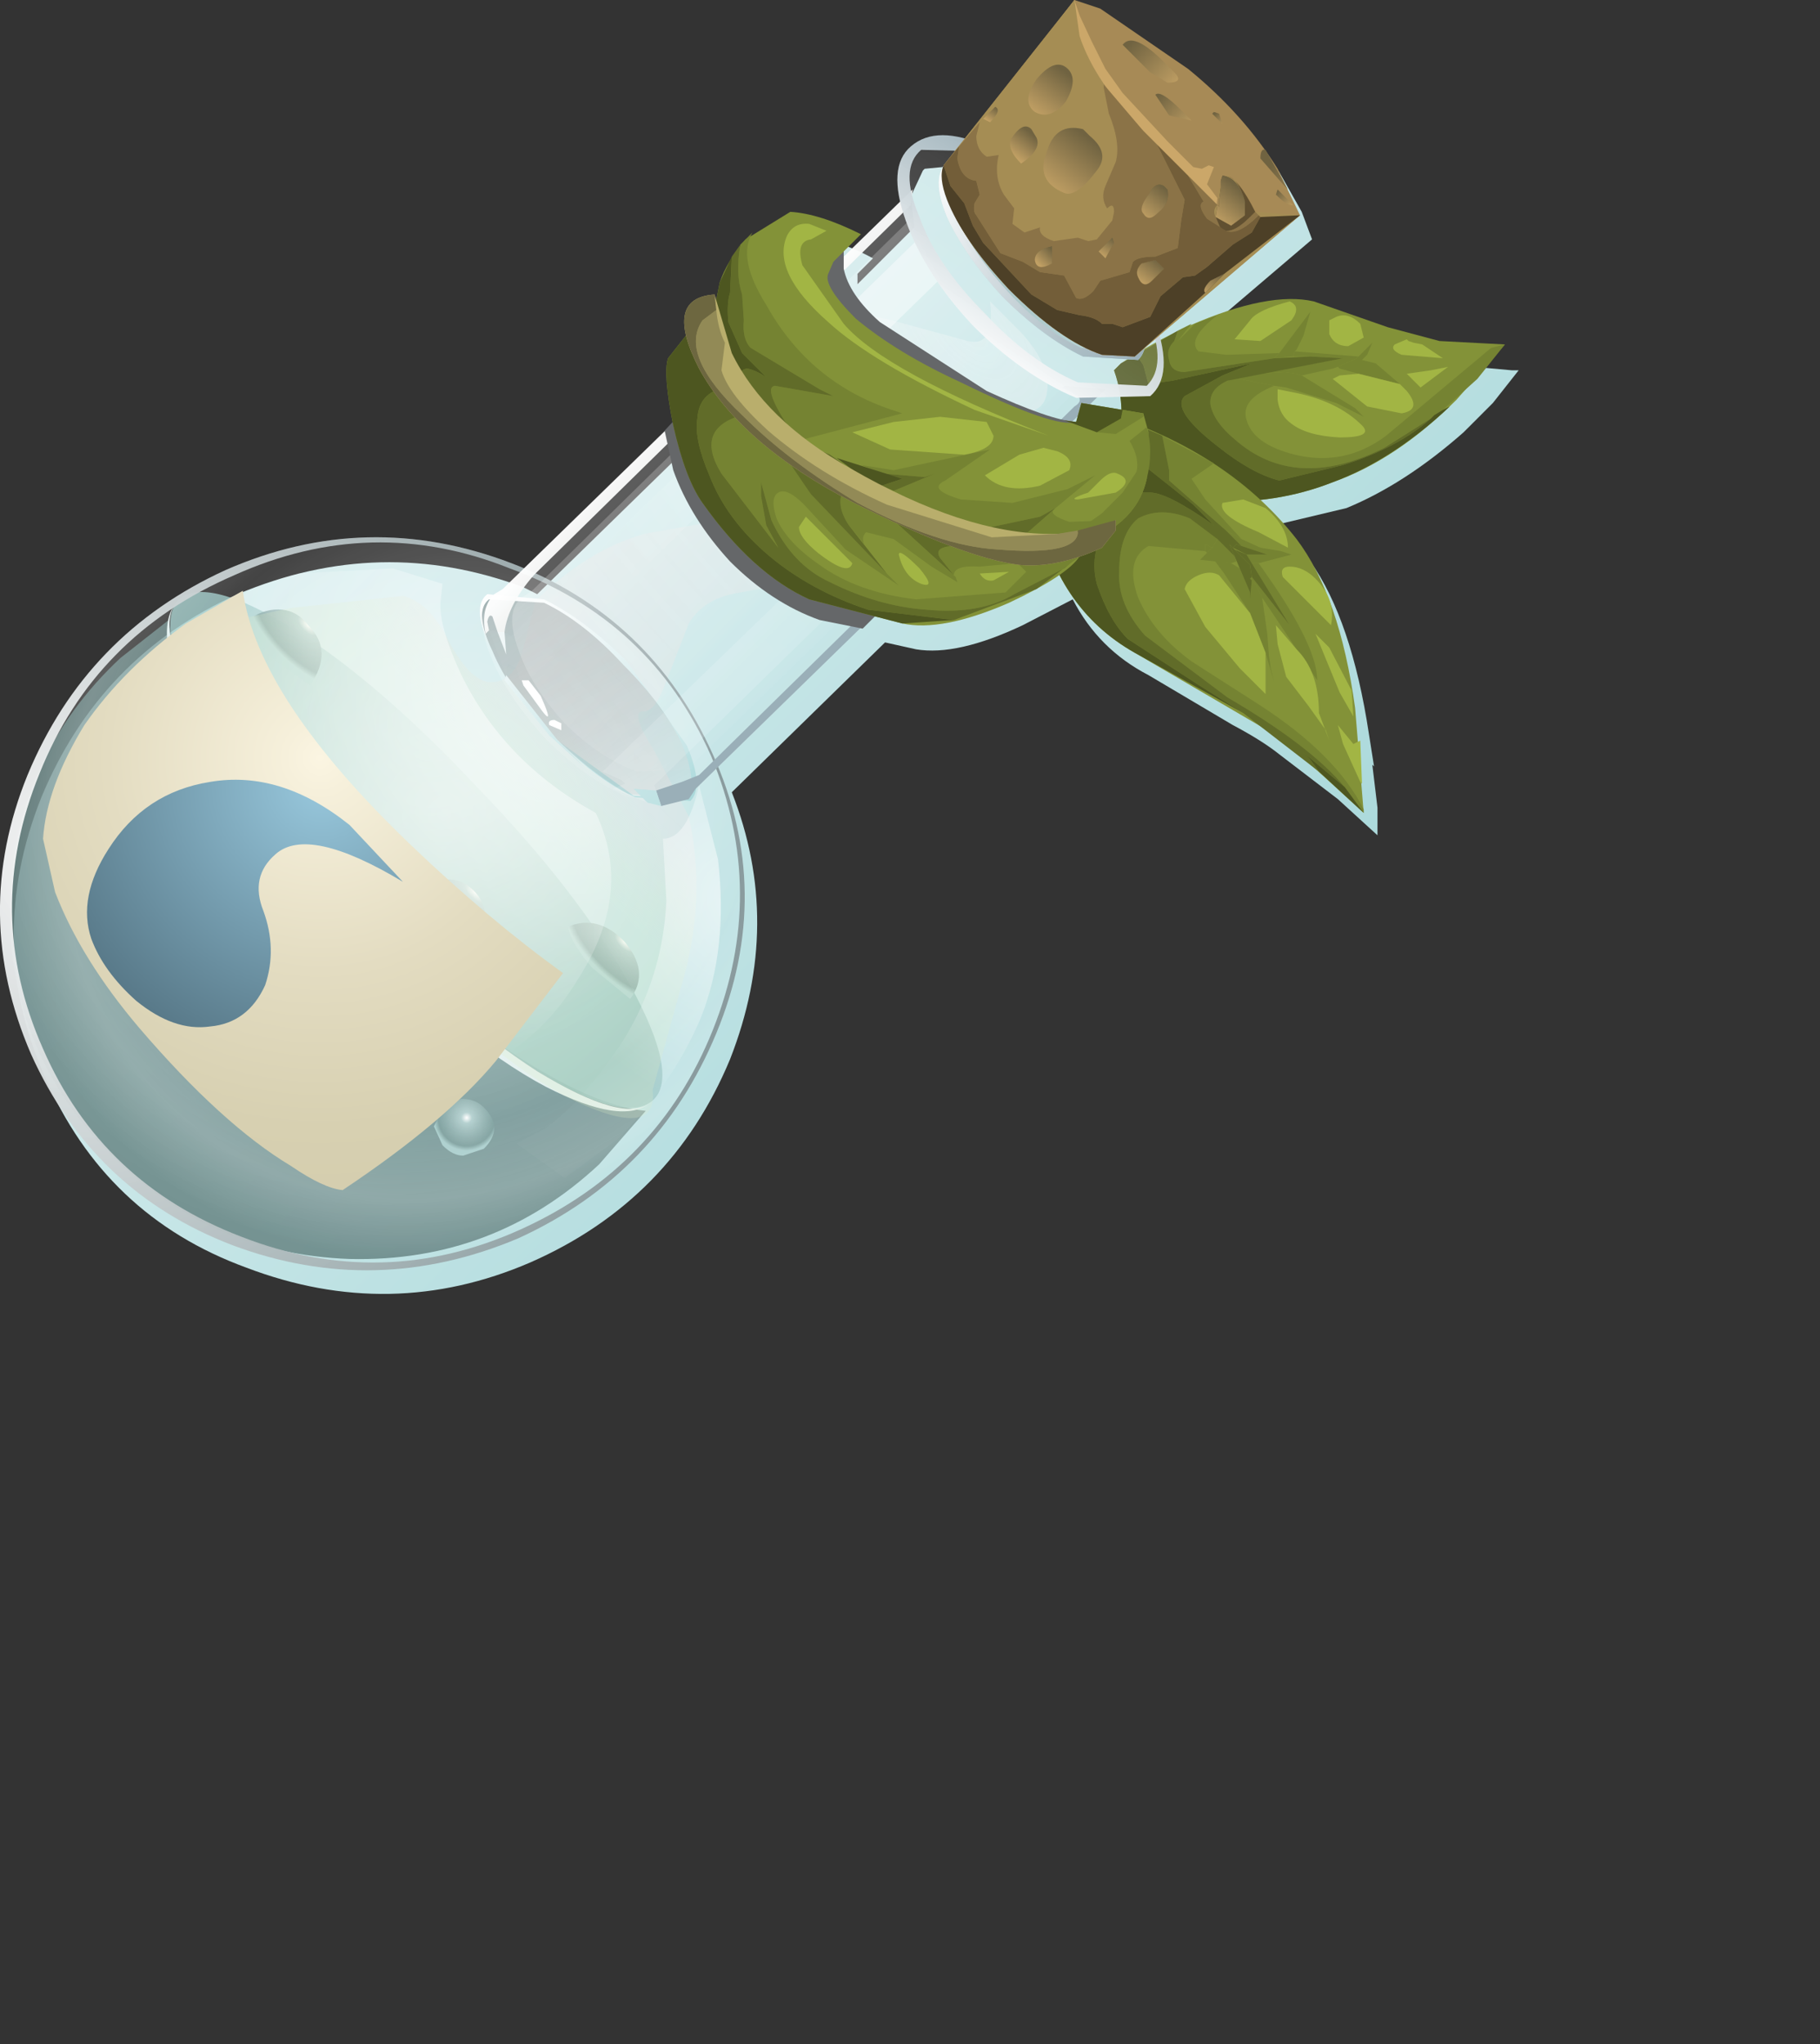 <?xml version="1.0" encoding="UTF-8" standalone="no"?>
<svg xmlns:xlink="http://www.w3.org/1999/xlink" height="59.35px" width="52.85px" xmlns="http://www.w3.org/2000/svg">
  <rect width="100%" height="100%" fill="#333333" stroke="none"/>
  <g transform="matrix(1.0, 0.0, 0.0, 1.0, 0.0, 0.0)">
    <use height="37.55" transform="matrix(1.0, 0.0, 0.0, 1.0, 0.0, 0.0)" width="44.1" xlink:href="#shape0"/>
  </g>
  <defs>
    <g id="shape0" transform="matrix(1.0, 0.0, 0.0, 1.0, 0.0, 0.0)">
      <path d="M32.35 12.5 L32.95 12.6 32.95 12.5 32.35 12.5 M42.75 12.3 L42.5 12.55 Q40.8 14.05 39.1 14.75 L37.0 15.25 38.05 16.3 Q39.25 18.0 39.75 21.3 L39.9 22.25 39.85 22.2 40.0 23.45 40.0 24.25 38.85 23.2 37.15 21.9 Q36.65 21.5 35.8 21.05 L33.35 19.6 Q31.9 18.85 31.15 17.4 L29.7 18.15 Q27.8 19.05 26.6 18.85 L25.7 18.65 21.25 23.0 Q22.75 26.8 21.2 30.75 19.5 34.85 15.4 36.65 11.35 38.4 7.15 36.8 3.05 35.3 1.3 31.25 -0.45 27.3 1.2 23.15 2.9 19.05 6.9 17.25 11.05 15.5 15.2 17.05 L15.6 17.25 19.7 13.25 19.7 13.15 19.95 12.9 Q19.6 11.55 19.85 11.1 19.9 10.85 20.3 10.35 20.1 9.35 21.15 9.3 L21.2 9.45 21.3 9.05 21.3 8.95 21.55 8.3 21.65 8.1 22.1 7.65 22.25 7.5 Q22.85 6.9 23.35 6.9 24.25 6.9 25.35 7.5 L24.9 7.95 24.9 8.25 26.55 6.6 26.45 5.7 26.8 4.95 26.85 4.9 28.4 4.75 31.55 0.7 32.35 1.0 34.9 2.65 Q36.2 3.75 37.15 5.0 L37.8 6.15 38.1 6.95 34.05 10.4 34.1 10.55 34.55 10.4 34.65 10.3 35.0 10.15 35.1 10.05 35.75 9.8 35.7 9.85 Q37.45 9.2 38.5 9.45 L40.65 10.2 42.25 10.6 43.9 10.75 44.1 10.75 43.35 11.7 42.75 12.3" fill="url(#gradient0)" fill-rule="evenodd" stroke="none"/>
      <path d="M43.7 10.0 L42.3 11.6 Q40.55 13.35 38.7 14.0 37.05 14.65 35.15 14.55 33.45 14.45 32.2 13.8 32.85 12.15 32.35 10.75 L32.55 10.55 Q33.45 9.95 34.55 9.45 36.85 8.45 38.15 8.75 L40.3 9.5 41.8 9.9 43.7 10.0" fill="#839238" fill-rule="evenodd" stroke="none"/>
      <path d="M39.45 10.35 L39.4 10.4 38.85 10.65 38.7 10.7 37.8 10.9 37.65 10.85 37.3 10.8 36.55 10.85 39.0 10.4 38.05 10.35 37.55 10.35 37.6 10.2 39.45 10.35" fill="#758332" fill-rule="evenodd" stroke="none"/>
      <path d="M43.3 10.1 L43.7 10.0 42.9 11.0 41.9 11.9 41.65 12.05 41.55 12.15 40.2 13.0 Q37.6 14.3 35.85 12.75 35.25 12.25 35.15 11.75 35.1 11.3 35.65 11.05 L35.95 10.95 36.0 11.0 37.0 11.2 Q36.0 11.6 36.2 12.2 36.4 12.9 37.6 13.2 39.05 13.55 40.25 12.65 L43.3 10.1" fill="#758332" fill-rule="evenodd" stroke="none"/>
      <path d="M34.7 9.4 L35.35 9.15 Q34.45 9.85 34.8 10.2 L35.6 10.3 37.15 10.25 37.0 10.4 34.4 10.8 Q34.0 10.8 33.95 10.45 33.85 10.15 34.1 9.9 L34.2 9.6 34.6 9.4 34.2 9.9 34.7 9.4" fill="#758332" fill-rule="evenodd" stroke="none"/>
      <path d="M37.55 10.35 L37.0 10.4 37.15 10.25 38.05 9.05 37.85 9.75 37.65 10.15 37.6 10.2 37.55 10.35" fill="#758332" fill-rule="evenodd" stroke="none"/>
      <path d="M36.0 11.0 L35.95 10.95 36.55 10.85 37.3 10.8 37.65 10.85 37.8 10.9 39.35 11.85 39.6 12.1 38.8 11.7 37.35 11.25 37.0 11.2 36.0 11.0" fill="#758332" fill-rule="evenodd" stroke="none"/>
      <path d="M39.7 10.3 L39.55 10.45 39.95 10.55 40.65 11.15 39.45 10.85 38.9 10.7 38.85 10.65 39.4 10.4 39.85 9.95 39.7 10.3" fill="#758332" fill-rule="evenodd" stroke="none"/>
      <path d="M35.5 10.9 L36.35 10.55 34.05 11.05 33.35 11.15 33.2 10.6 33.0 10.3 34.2 9.6 34.1 9.9 Q33.85 10.15 33.95 10.45 34.0 10.8 34.4 10.8 L37.0 10.4 38.05 10.35 39.0 10.4 35.65 11.05 Q35.1 11.3 35.15 11.75 35.25 12.25 35.85 12.75 37.6 14.3 40.2 13.0 L41.55 12.15 Q40.6 13.0 39.0 13.5 L37.15 13.95 Q36.35 13.75 35.35 12.95 34.0 11.9 34.4 11.5 L35.5 10.9" fill="#616c29" fill-rule="evenodd" stroke="none"/>
      <path d="M41.9 11.9 L42.1 11.8 Q40.45 13.35 38.7 14.0 37.05 14.65 35.15 14.55 33.45 14.45 32.2 13.8 32.85 12.15 32.35 10.75 L32.55 10.55 33.0 10.3 33.2 10.6 33.35 11.15 34.05 11.05 36.35 10.55 35.5 10.9 34.4 11.5 Q34.0 11.9 35.35 12.95 36.35 13.75 37.15 13.95 L39.0 13.5 Q40.6 13.0 41.55 12.15 L41.65 12.05 41.9 11.9" fill="#4d5620" fill-rule="evenodd" stroke="none"/>
      <path d="M35.85 9.85 L36.3 9.3 Q36.5 9.0 37.45 8.75 37.8 8.9 37.5 9.3 L36.6 9.9 35.85 9.85" fill="#a2b544" fill-rule="evenodd" stroke="none"/>
      <path d="M37.6 11.4 Q38.85 11.65 39.55 12.35 39.9 12.7 38.9 12.7 37.95 12.65 37.5 12.3 37.15 12.05 37.1 11.6 L37.1 11.3 37.6 11.4" fill="#a2b544" fill-rule="evenodd" stroke="none"/>
      <path d="M38.7 11.0 L38.9 10.9 39.45 10.85 40.65 11.15 40.85 11.35 Q41.3 11.9 40.7 12.0 L39.7 11.8 38.7 11.0" fill="#a2b544" fill-rule="evenodd" stroke="none"/>
      <path d="M38.8 9.2 Q39.15 9.05 39.5 9.4 L39.6 9.8 39.15 10.05 Q38.75 10.05 38.6 9.7 L38.6 9.3 38.8 9.2" fill="#a2b544" fill-rule="evenodd" stroke="none"/>
      <path d="M40.85 9.85 L40.9 9.9 41.05 9.95 41.3 10.0 41.9 10.4 40.7 10.3 Q40.35 10.15 40.5 10.0 L40.85 9.85" fill="#a2b544" fill-rule="evenodd" stroke="none"/>
      <path d="M40.85 10.85 L41.55 10.75 42.05 10.65 41.25 11.25 40.85 10.85" fill="#a2b544" fill-rule="evenodd" stroke="none"/>
      <path d="M32.7 12.2 Q35.85 13.35 37.65 15.65 38.9 17.3 39.35 20.55 L39.6 23.6 38.45 22.55 Q37.4 21.6 36.8 21.2 L32.95 18.95 Q30.65 17.65 30.1 14.7 L31.4 12.8 32.2 12.7 32.7 12.2" fill="#839238" fill-rule="evenodd" stroke="none"/>
      <path d="M35.25 13.45 L34.6 13.9 35.0 14.5 36.05 15.65 35.6 15.4 33.95 13.95 33.95 13.65 33.75 12.65 35.25 13.45" fill="#758332" fill-rule="evenodd" stroke="none"/>
      <path d="M35.35 15.65 L35.2 15.9 35.0 15.8 35.0 16.0 33.35 15.85 Q32.65 16.25 33.05 17.35 33.5 18.4 34.6 19.2 L36.55 20.45 Q38.8 21.9 39.6 23.5 L39.6 23.6 39.05 22.85 Q38.05 21.65 35.65 20.25 L33.25 18.45 Q32.45 17.55 32.5 16.6 32.5 15.5 33.05 15.05 33.7 14.7 34.55 15.05 L35.35 15.65" fill="#758332" fill-rule="evenodd" stroke="none"/>
      <path d="M36.3 16.8 L36.35 16.75 37.45 18.15 36.35 16.35 36.55 16.35 37.0 17.0 Q38.25 18.85 38.25 19.75 L36.65 17.35 36.45 16.95 36.3 16.8" fill="#758332" fill-rule="evenodd" stroke="none"/>
      <path d="M35.2 15.9 L35.05 16.05 35.0 16.0 35.0 15.8 35.2 15.9" fill="#758332" fill-rule="evenodd" stroke="none"/>
      <path d="M36.3 16.8 L36.45 16.95 36.65 17.35 36.8 18.4 36.85 19.05 36.9 19.4 37.0 19.8 36.75 18.95 36.3 17.8 35.55 16.65 35.25 16.25 35.75 16.35 36.0 16.5 36.3 17.2 36.3 17.4 36.35 16.85 36.3 16.8" fill="#758332" fill-rule="evenodd" stroke="none"/>
      <path d="M35.6 15.4 L36.05 15.65 36.6 15.9 37.2 16.0 37.5 16.1 36.55 16.35 36.35 16.35 36.2 16.1 36.8 16.1 36.05 15.85 35.6 15.4" fill="#758332" fill-rule="evenodd" stroke="none"/>
      <path d="M34.85 16.25 L35.2 15.9 35.35 15.65 35.85 16.15 35.9 16.3 35.75 16.35 34.85 16.25" fill="#758332" fill-rule="evenodd" stroke="none"/>
      <path d="M36.3 16.4 L35.85 15.95 36.2 16.1 36.35 16.35 37.45 18.15 36.35 16.75 36.3 16.4 M33.0 13.0 L32.75 12.25 32.7 12.2 33.75 12.65 33.95 13.65 33.95 13.95 35.6 15.4 36.05 15.85 35.9 15.8 35.8 15.9 35.7 15.8 35.85 16.15 35.35 15.65 34.55 15.05 Q33.7 14.7 33.05 15.05 32.5 15.5 32.5 16.6 32.45 17.55 33.25 18.45 L35.65 20.25 Q38.05 21.65 39.05 22.85 L37.85 21.85 38.05 22.05 38.3 22.4 36.1 20.7 34.75 19.85 32.75 18.55 Q32.2 18.0 31.85 16.95 31.6 16.0 32.25 15.05 L32.9 14.3 33.4 14.3 Q33.9 14.3 35.25 15.25 L34.65 14.65 33.2 13.5 33.0 13.0" fill="#616c29" fill-rule="evenodd" stroke="none"/>
      <path d="M35.7 15.8 L36.3 16.4 36.35 16.75 36.3 16.8 36.35 16.85 36.3 17.4 36.3 17.2 35.7 15.8" fill="#616c29" fill-rule="evenodd" stroke="none"/>
      <path d="M35.9 15.8 L36.8 16.1 36.2 16.1 35.8 15.9 35.9 15.8" fill="#616c29" fill-rule="evenodd" stroke="none"/>
      <path d="M39.6 23.6 L38.3 22.4 38.05 22.05 37.85 21.85 39.05 22.85 39.6 23.6" fill="#4d5620" fill-rule="evenodd" stroke="none"/>
      <path d="M32.75 12.25 L33.0 13.0 33.2 13.5 34.65 14.65 35.25 15.25 Q33.9 14.3 33.4 14.3 L32.9 14.3 32.25 15.05 Q31.6 16.0 31.85 16.95 32.2 18.0 32.75 18.55 L34.75 19.85 36.1 20.7 32.95 18.95 Q30.65 17.65 30.1 14.7 L31.4 12.8 32.15 12.65 32.75 12.25" fill="#4d5620" fill-rule="evenodd" stroke="none"/>
      <path d="M36.55 15.45 Q35.35 14.95 35.5 14.6 L36.1 14.5 36.75 14.75 Q37.4 15.3 37.4 15.9 L36.55 15.45" fill="#a2b544" fill-rule="evenodd" stroke="none"/>
      <path d="M38.2 16.8 Q38.8 17.4 38.65 18.15 L38.0 17.5 37.25 16.75 Q37.15 16.45 37.45 16.45 37.85 16.45 38.2 16.8" fill="#a2b544" fill-rule="evenodd" stroke="none"/>
      <path d="M39.3 20.8 L38.9 20.1 38.2 18.4 38.6 18.8 39.25 20.05 39.3 20.8" fill="#a2b544" fill-rule="evenodd" stroke="none"/>
      <path d="M35.4 16.7 L36.3 17.8 36.75 18.95 36.75 20.15 36.0 19.4 35.0 18.2 34.4 17.1 Q34.45 16.85 34.8 16.7 35.15 16.55 35.4 16.7" fill="#a2b544" fill-rule="evenodd" stroke="none"/>
      <path d="M37.05 18.15 L37.65 18.85 Q38.3 19.5 38.3 20.7 L38.6 21.5 38.5 21.2 38.0 20.5 37.35 19.65 37.1 18.7 37.05 18.15" fill="#a2b544" fill-rule="evenodd" stroke="none"/>
      <path d="M39.55 22.75 L39.5 22.7 39.0 21.6 38.85 21.05 39.3 21.6 39.5 21.5 39.55 22.75" fill="#a2b544" fill-rule="evenodd" stroke="none"/>
      <path d="M10.05 26.45 Q12.45 28.95 14.85 30.55 17.2 32.1 18.75 32.25 L17.4 33.8 Q14.35 36.65 10.15 36.55 6.0 36.4 3.1 33.4 0.15 30.35 0.3 26.1 0.45 21.95 3.5 19.1 L4.9 18.0 Q5.45 21.45 10.05 26.45" fill="url(#gradient1)" fill-rule="evenodd" stroke="none"/>
      <path d="M10.6 29.6 Q10.15 29.95 9.6 29.9 9.0 29.9 8.65 29.45 8.25 29.05 8.2 28.5 8.2 27.9 8.6 27.5 9.0 27.1 9.6 27.2 10.15 27.15 10.55 27.65 10.95 28.05 11.0 28.6 11.0 29.2 10.6 29.6" fill="url(#gradient2)" fill-rule="evenodd" stroke="none"/>
      <path d="M4.9 20.8 Q5.5 21.4 4.95 21.95 L3.8 21.9 Q3.55 21.65 3.55 21.25 L3.8 20.7 Q4.3 20.2 4.9 20.8" fill="url(#gradient3)" fill-rule="evenodd" stroke="none"/>
      <path d="M7.9 24.3 L6.75 24.25 Q6.15 23.65 6.7 23.1 L7.85 23.15 Q8.45 23.75 7.9 24.3" fill="url(#gradient4)" fill-rule="evenodd" stroke="none"/>
      <path d="M13.45 27.25 L12.95 27.45 Q12.6 27.4 12.35 27.15 11.85 26.55 12.35 26.05 L12.9 25.8 13.5 26.1 Q14.0 26.7 13.45 27.25" fill="url(#gradient5)" fill-rule="evenodd" stroke="none"/>
      <path d="M5.35 27.85 Q4.95 28.25 4.35 28.25 3.8 28.2 3.35 27.75 3.0 27.3 3.05 26.75 2.95 26.15 3.35 25.85 3.75 25.45 4.35 25.45 4.95 25.45 5.3 25.9 5.7 26.3 5.75 26.95 L5.35 27.85" fill="url(#gradient6)" fill-rule="evenodd" stroke="none"/>
      <path d="M14.05 33.35 L13.45 33.55 Q13.15 33.55 12.85 33.25 L12.6 32.7 12.9 32.1 13.4 31.9 Q13.8 31.9 14.05 32.15 14.65 32.75 14.05 33.35" fill="url(#gradient7)" fill-rule="evenodd" stroke="none"/>
      <path d="M18.95 31.95 Q18.15 32.65 15.6 31.1 13.05 29.45 10.25 26.45 7.35 23.45 5.9 20.8 4.45 18.15 5.2 17.4 6.0 16.7 8.6 18.3 11.1 19.9 13.9 22.9 16.8 25.9 18.3 28.6 19.75 31.25 18.95 31.95" fill="url(#gradient8)" fill-rule="evenodd" stroke="none"/>
      <path d="M15.6 31.1 Q18.15 32.65 18.9 32.0 18.1 32.7 15.85 31.55 13.3 30.2 10.05 26.75 6.7 23.3 5.5 20.6 4.4 18.3 5.15 17.45 4.45 18.25 5.9 20.8 7.35 23.45 10.25 26.45 13.05 29.45 15.6 31.1" fill="#e0efee" fill-rule="evenodd" stroke="none"/>
      <path d="M8.2 17.7 Q8.65 17.75 8.95 18.15 9.7 18.9 9.0 19.9 L7.9 19.1 Q7.3 18.4 7.25 17.95 7.75 17.65 8.2 17.7" fill="url(#gradient9)" fill-rule="evenodd" stroke="none"/>
      <path d="M12.9 26.6 L12.4 25.7 Q13.2 25.3 13.75 25.85 14.4 26.5 13.75 27.25 L12.9 26.6" fill="url(#gradient10)" fill-rule="evenodd" stroke="none"/>
      <path d="M9.6 24.9 Q8.95 24.25 8.8 23.6 10.0 22.9 10.85 23.75 L11.25 24.75 10.85 25.85 9.6 24.9" fill="url(#gradient11)" fill-rule="evenodd" stroke="none"/>
      <path d="M17.2 28.1 Q16.55 27.35 16.5 26.9 17.35 26.55 18.1 27.3 18.9 28.2 18.3 29.0 L17.2 28.1" fill="url(#gradient12)" fill-rule="evenodd" stroke="none"/>
      <path d="M28.75 8.75 L29.65 9.65 Q30.55 10.65 30.4 11.4 30.25 12.55 27.45 11.55 L26.25 11.35 Q25.1 11.5 25.15 13.05 L25.55 14.35 Q25.75 15.45 25.25 15.85 L23.9 16.5 Q23.15 16.65 22.85 16.95 L21.5 17.2 Q20.45 17.35 20.0 18.1 L19.3 19.9 Q19.0 20.7 18.65 20.65 18.3 20.7 19.0 21.8 L20.0 23.7 Q20.55 26.15 19.75 28.75 L18.95 31.65 Q19.1 33.0 17.0 32.1 14.6 31.1 10.95 27.25 7.5 23.6 6.25 20.65 5.1 18.2 5.9 18.2 L8.45 17.65 11.7 17.3 Q12.5 17.5 13.05 18.65 13.65 19.75 14.2 19.8 14.95 19.85 15.2 18.8 L15.55 17.45 Q17.0 16.0 18.7 15.5 L20.4 15.2 21.5 14.3 22.6 11.8 Q23.1 10.1 23.65 9.55 24.3 8.9 25.9 9.3 L28.1 9.9 Q28.9 10.1 28.75 8.75" fill="url(#gradient13)" fill-rule="evenodd" stroke="none"/>
      <path d="M15.05 35.95 Q10.9 37.7 6.75 36.15 2.7 34.6 0.9 30.6 -0.85 26.55 0.8 22.5 2.5 18.4 6.55 16.55 10.65 14.75 14.85 16.35 18.9 17.9 20.7 21.9 22.5 25.9 20.8 30.0 19.1 34.1 15.05 35.95" fill="url(#gradient14)" fill-rule="evenodd" stroke="none"/>
      <path d="M20.7 21.9 Q22.5 25.9 20.8 30.0 19.1 34.1 15.05 35.95 10.9 37.7 6.75 36.15 2.7 34.6 0.9 30.6 -0.85 26.55 0.8 22.5 2.5 18.4 6.55 16.55 10.65 14.75 14.85 16.35 18.9 17.9 20.7 21.9 M20.7 29.9 Q22.3 25.9 20.65 21.95 18.9 18.0 14.8 16.5 10.8 14.9 6.8 16.7 2.75 18.45 1.15 22.45 -0.5 26.5 1.25 30.45 2.95 34.35 7.0 35.9 11.1 37.5 15.1 35.7 19.1 33.9 20.7 29.9" fill="url(#gradient15)" fill-rule="evenodd" stroke="none"/>
      <path d="M17.3 23.6 Q18.4 25.9 16.8 28.4 16.05 29.65 15.0 30.4 13.65 32.05 11.5 32.0 7.35 32.05 3.35 24.15 2.2 21.8 4.25 19.45 6.05 17.35 8.65 16.65 L11.4 16.5 12.85 16.95 12.8 17.4 Q12.7 18.1 13.4 19.6 14.65 22.15 17.3 23.6" fill="url(#gradient16)" fill-rule="evenodd" stroke="none"/>
      <path d="M19.25 24.35 Q19.95 24.35 20.3 22.8 L20.85 24.95 Q21.15 27.55 20.35 29.55 19.55 31.45 17.95 33.05 L16.4 34.2 15.0 33.2 15.85 32.75 Q16.95 31.95 18.1 30.2 19.25 28.35 19.35 26.15 L19.25 24.35" fill="url(#gradient17)" fill-rule="evenodd" stroke="none"/>
      <path d="M20.05 23.25 L18.45 23.15 Q17.35 22.65 16.2 21.5 L18.4 23.1 19.9 23.2 Q20.3 22.8 19.8 21.6 19.3 20.5 18.1 19.3 16.95 18.05 15.8 17.5 L14.2 17.4 Q13.8 17.7 14.2 18.7 13.7 17.6 14.15 17.25 L15.8 17.4 Q17.0 18.0 18.2 19.2 L19.95 21.65 Q20.45 22.85 20.05 23.25" fill="url(#gradient18)" fill-rule="evenodd" stroke="none"/>
      <path d="M19.9 23.2 L18.25 23.05 Q17.15 22.45 15.95 21.25 14.8 20.1 14.3 18.9 13.75 17.75 14.2 17.4 L15.8 17.5 Q16.95 18.05 18.1 19.3 19.3 20.5 19.8 21.6 20.3 22.8 19.9 23.2" fill="url(#gradient19)" fill-rule="evenodd" stroke="none"/>
      <path d="M33.55 9.35 Q34.1 10.9 33.4 11.5 L31.25 11.55 Q29.7 10.9 28.25 9.45 26.85 7.95 26.3 6.4 25.75 4.85 26.45 4.25 27.2 3.6 28.65 4.25 30.15 4.85 31.6 6.3 33.05 7.85 33.55 9.35 M31.45 10.35 L33.05 10.45 Q33.5 10.0 32.95 8.85 32.5 7.7 31.4 6.5 30.3 5.3 29.1 4.8 L27.55 4.65 Q27.0 5.1 27.5 6.3 28.0 7.4 29.1 8.6 30.3 9.8 31.45 10.35" fill="url(#gradient20)" fill-rule="evenodd" stroke="none"/>
      <path d="M26.5 5.6 Q26.2 6.2 26.75 7.25 27.25 8.35 28.25 9.45 L30.35 11.05 Q31.45 11.65 32.1 11.4 L20.1 23.0 19.95 23.25 18.25 23.15 Q17.05 22.65 15.85 21.45 14.7 20.2 14.25 19.05 13.75 17.85 14.3 17.4 L14.5 17.2 26.5 5.6" fill="url(#gradient21)" fill-rule="evenodd" stroke="none"/>
      <path d="M28.35 9.35 Q29.85 11.05 31.3 11.3 L20.2 22.1 20.05 22.35 18.5 22.4 Q17.4 22.0 16.4 21.0 15.4 19.9 15.05 18.85 14.65 17.75 15.15 17.35 L15.45 17.15 26.5 6.3 Q26.75 7.75 28.35 9.35" fill="url(#gradient22)" fill-rule="evenodd" stroke="none"/>
      <path d="M16.95 22.25 L15.95 21.35 14.65 19.75 14.7 19.6 16.2 21.5 16.95 22.25" fill="url(#gradient23)" fill-rule="evenodd" stroke="none"/>
      <path d="M26.5 5.5 L26.45 5.95 15.6 16.6 15.5 16.7 Q14.75 17.55 14.65 18.35 L14.45 18.35 14.3 17.9 Q14.2 17.8 14.15 18.05 L14.2 18.3 14.1 18.4 Q13.95 17.65 14.35 17.25 L14.6 17.1 26.5 5.5" fill="url(#gradient24)" fill-rule="evenodd" stroke="none"/>
      <path d="M31.2 11.8 Q31.45 11.65 31.3 11.5 L30.85 11.25 30.9 11.2 32.1 11.3 20.2 22.9 20.0 23.2 19.2 23.4 19.05 22.95 19.8 22.7 20.3 22.5 31.2 11.8" fill="url(#gradient25)" fill-rule="evenodd" stroke="none"/>
      <path d="M26.65 6.95 L27.3 8.1 15.35 19.75 15.15 19.75 15.2 19.9 15.15 19.95 15.0 19.4 14.8 19.3 Q14.7 19.2 14.7 19.6 L14.2 18.3 14.45 18.35 14.7 19.0 14.65 18.35 14.85 18.45 26.65 6.95" fill="url(#gradient26)" fill-rule="evenodd" stroke="none"/>
      <path d="M14.7 19.0 L14.45 18.35 14.65 18.35 14.7 19.0" fill="url(#gradient27)" fill-rule="evenodd" stroke="none"/>
      <path d="M14.7 19.0 L14.45 18.35 14.65 18.35 14.7 19.0" fill="url(#gradient28)" fill-rule="evenodd" stroke="none"/>
      <path d="M29.75 10.55 L30.8 11.3 30.85 11.25 19.0 22.8 19.05 22.95 18.4 22.9 18.8 23.3 17.8 22.9 18.15 22.75 18.05 22.65 17.5 22.4 29.75 10.55" fill="url(#gradient29)" fill-rule="evenodd" stroke="none"/>
      <path d="M19.05 22.95 L19.2 23.4 18.8 23.3 18.4 22.9 19.05 22.95" fill="url(#gradient30)" fill-rule="evenodd" stroke="none"/>
      <path d="M19.05 22.95 L19.2 23.4 18.8 23.3 18.4 22.9 19.05 22.95" fill="url(#gradient31)" fill-rule="evenodd" stroke="none"/>
      <path d="M15.15 19.75 L15.35 19.75 15.7 20.2 Q16.1 21.1 15.75 20.65 L15.2 19.9 15.15 19.75" fill="#ffffff" fill-rule="evenodd" stroke="none"/>
      <path d="M15.95 21.05 Q15.9 20.9 16.1 20.9 L16.3 21.0 16.3 21.2 15.95 21.05" fill="#ffffff" fill-rule="evenodd" stroke="none"/>
      <path d="M33.05 10.45 L31.45 10.35 Q30.3 9.8 29.1 8.6 28.0 7.4 27.5 6.3 27.0 5.1 27.55 4.65 L29.1 4.8 Q30.3 5.3 31.4 6.5 32.5 7.7 32.95 8.85 33.5 10.0 33.05 10.45" fill="url(#gradient32)" fill-rule="evenodd" stroke="none"/>
      <path d="M33.55 9.35 Q34.1 10.9 33.4 11.5 L31.25 11.55 Q29.7 10.9 28.25 9.45 26.85 7.95 26.3 6.4 25.75 4.85 26.45 4.25 27.2 3.6 28.65 4.25 30.15 4.85 31.6 6.3 33.05 7.85 33.55 9.35 M31.3 11.1 L33.3 11.2 Q33.9 10.6 33.35 9.25 32.8 7.8 31.4 6.4 30.1 5.0 28.7 4.4 L26.75 4.35 Q26.1 4.9 26.7 6.3 27.2 7.7 28.6 9.1 29.9 10.5 31.3 11.1" fill="url(#gradient33)" fill-rule="evenodd" stroke="none"/>
      <path d="M33.05 10.45 L31.45 10.35 Q30.3 9.8 29.1 8.6 28.0 7.4 27.5 6.3 27.0 5.1 27.55 4.65 L29.1 4.8 Q29.8 5.1 30.45 5.65 L29.2 4.9 27.65 4.75 Q27.2 5.2 27.65 6.25 28.1 7.4 29.2 8.5 30.25 9.65 31.4 10.2 L32.9 10.3 Q33.4 9.9 32.95 8.85 L32.2 7.5 33.0 8.9 Q33.5 10.0 33.05 10.45" fill="url(#gradient34)" fill-rule="evenodd" stroke="none"/>
      <path d="M32.5 7.9 L32.95 8.85 Q33.5 10.0 33.05 10.45 L31.45 10.35 Q30.3 9.8 29.1 8.6 28.0 7.4 27.5 6.3 27.0 5.1 27.55 4.65 L29.1 4.8 Q29.8 5.1 30.45 5.65 L29.2 4.9 Q28.15 4.35 27.75 4.75 27.25 5.15 27.75 6.25 28.25 7.35 29.25 8.45 30.3 9.6 31.4 10.1 L32.9 10.2 Q33.35 9.75 32.9 8.7 L32.5 7.9" fill="url(#gradient35)" fill-rule="evenodd" stroke="none"/>
      <path d="M37.75 6.25 L32.95 10.35 32.0 10.3 Q30.8 9.9 29.3 8.4 27.85 6.85 27.5 5.7 L27.4 4.8 31.2 0.0 31.95 0.25 34.5 2.0 Q36.1 3.3 37.1 4.9 L37.75 6.25" fill="#a78a56" fill-rule="evenodd" stroke="none"/>
      <path d="M35.05 5.35 L35.35 5.75 35.3 6.2 34.25 6.05 32.3 4.5 Q30.95 3.15 30.65 2.45 L30.2 1.3 31.2 0.0 31.35 0.45 31.7 1.2 32.1 2.0 32.6 2.7 33.9 4.1 34.65 4.85 34.9 4.9 35.1 4.8 35.25 4.85 35.05 5.35" fill="#cba769" fill-rule="evenodd" stroke="none"/>
      <path d="M34.1 2.1 Q34.4 2.4 33.9 2.4 L33.4 2.1 32.6 1.3 Q32.9 0.9 33.8 1.8 L34.1 2.1" fill="url(#gradient36)" fill-rule="evenodd" stroke="none"/>
      <path d="M33.55 2.75 Q33.7 2.6 34.3 3.2 L34.6 3.5 33.95 3.35 33.55 2.75" fill="url(#gradient37)" fill-rule="evenodd" stroke="none"/>
      <path d="M35.25 3.25 L35.4 3.3 35.5 3.6 35.2 3.3 35.25 3.25" fill="url(#gradient38)" fill-rule="evenodd" stroke="none"/>
      <path d="M36.6 4.6 Q36.6 4.3 36.75 4.35 L37.4 5.5 37.3 5.4 36.6 4.6" fill="url(#gradient39)" fill-rule="evenodd" stroke="none"/>
      <path d="M37.05 5.65 L37.1 5.5 37.55 5.95 Q37.4 6.0 37.05 5.65" fill="url(#gradient40)" fill-rule="evenodd" stroke="none"/>
      <path d="M37.75 6.25 L32.95 10.35 32.0 10.3 Q30.8 9.9 29.3 8.4 27.85 6.85 27.5 5.7 L27.4 4.8 31.2 0.0 31.35 1.05 Q31.8 2.4 33.2 3.8 L35.4 6.0 35.4 5.5 35.6 5.1 Q35.95 5.15 36.45 6.15 L37.75 6.25" fill="#a58d54" fill-rule="evenodd" stroke="none"/>
      <path d="M30.55 7.45 L30.55 7.15 Q30.05 7.25 30.05 7.55 30.1 7.9 30.55 7.65 L30.55 7.45 M31.9 7.3 L32.1 7.5 32.35 7.05 32.3 6.9 31.9 7.3 M33.9 5.5 L33.8 5.4 Q33.55 5.25 33.35 5.65 33.05 6.05 33.2 6.2 33.35 6.45 33.6 6.2 34.0 5.9 33.9 5.5 M35.35 5.95 Q35.2 6.1 35.3 6.3 L35.45 6.65 Q35.75 6.85 36.3 6.3 L36.45 6.15 36.55 6.25 Q35.95 6.85 35.6 6.7 L35.05 6.35 Q34.75 5.95 34.95 5.85 L34.5 5.1 33.6 4.2 34.4 5.8 34.3 6.4 34.2 7.2 33.55 7.45 Q33.05 7.45 32.9 7.6 L32.8 7.9 31.95 8.15 31.75 8.45 Q31.45 8.75 31.25 8.65 L30.9 8.0 30.55 7.95 30.2 7.9 29.7 7.6 29.05 7.35 28.35 6.25 Q28.25 6.15 28.3 5.9 L28.45 5.65 28.35 5.25 Q27.9 5.2 27.8 4.6 L27.85 4.25 28.45 3.55 28.35 3.95 Q28.35 4.35 28.65 4.55 L29.0 4.5 Q28.85 5.15 29.15 5.65 L29.45 6.05 29.4 6.5 29.75 6.75 30.2 6.6 Q30.15 6.85 30.6 7.0 L31.3 6.9 31.6 7.0 31.85 6.95 32.3 6.4 32.35 6.15 Q32.35 5.85 32.15 6.05 31.95 5.75 32.1 5.4 L32.4 4.7 Q32.55 4.15 32.2 3.3 L32.05 2.55 32.05 2.45 33.2 3.8 35.35 5.95" fill="#8b7347" fill-rule="evenodd" stroke="none"/>
      <path d="M36.15 6.25 L36.15 5.85 Q35.95 5.15 35.6 5.1 35.95 5.15 36.45 6.15 L36.3 6.3 Q35.75 6.85 35.45 6.65 L35.3 6.3 35.75 6.55 36.15 6.25" fill="#615031" fill-rule="evenodd" stroke="none"/>
      <path d="M33.15 7.65 Q32.95 7.85 33.05 8.05 33.2 8.4 33.45 8.15 L33.8 7.8 33.55 7.55 33.15 7.65 M35.6 6.7 Q35.95 6.85 36.55 6.25 L36.6 6.3 36.35 6.75 35.8 7.1 35.05 7.75 34.7 8.0 34.35 8.05 33.7 8.6 33.4 9.2 32.6 9.5 32.3 9.4 32.0 9.4 Q31.8 9.2 31.35 9.15 L30.7 9.0 29.95 8.55 28.55 7.05 28.25 6.55 28.0 5.9 27.6 5.4 27.4 4.8 27.85 4.25 27.8 4.6 Q27.9 5.2 28.35 5.25 L28.45 5.65 28.3 5.9 Q28.25 6.15 28.35 6.25 L29.05 7.35 29.7 7.6 30.2 7.9 30.55 7.95 30.9 8.0 31.25 8.65 Q31.45 8.75 31.75 8.45 L31.95 8.15 32.8 7.9 32.9 7.6 Q33.05 7.45 33.55 7.45 L34.2 7.2 34.3 6.4 34.4 5.8 33.6 4.2 34.5 5.1 34.95 5.85 Q34.75 5.95 35.05 6.35 L35.6 6.7" fill="#735e39" fill-rule="evenodd" stroke="none"/>
      <path d="M35.8 7.1 L36.35 6.75 36.6 6.3 37.75 6.25 35.55 7.95 35.15 8.15 Q34.9 8.4 35.0 8.5 L32.95 10.35 32.0 10.3 Q30.8 9.9 29.3 8.4 27.95 6.95 27.5 5.8 27.25 5.15 27.4 4.8 L27.6 5.4 28.0 5.9 28.25 6.55 28.55 7.05 29.95 8.55 30.7 9.0 31.35 9.15 Q31.8 9.2 32.0 9.4 L32.3 9.4 32.6 9.5 33.4 9.2 33.7 8.6 34.35 8.05 34.7 8.0 35.05 7.75 35.8 7.1" fill="#4d4027" fill-rule="evenodd" stroke="none"/>
      <path d="M30.05 3.25 Q29.65 2.95 30.1 2.3 30.6 1.7 30.95 1.95 31.35 2.25 30.95 2.95 30.5 3.5 30.05 3.25" fill="url(#gradient41)" fill-rule="evenodd" stroke="none"/>
      <path d="M30.9 5.6 Q30.05 5.25 30.4 4.4 30.65 3.55 31.45 3.75 L31.65 3.95 Q32.25 4.45 31.85 4.95 31.25 5.75 30.9 5.6" fill="url(#gradient42)" fill-rule="evenodd" stroke="none"/>
      <path d="M29.35 4.05 Q29.7 3.5 29.95 3.75 L30.1 4.0 Q30.25 4.35 29.65 4.75 29.25 4.35 29.35 4.05" fill="url(#gradient43)" fill-rule="evenodd" stroke="none"/>
      <path d="M28.9 3.1 Q29.1 3.2 28.75 3.55 L28.55 3.45 28.9 3.1" fill="url(#gradient44)" fill-rule="evenodd" stroke="none"/>
      <path d="M33.2 6.2 Q33.05 6.05 33.35 5.65 33.55 5.25 33.8 5.4 L33.9 5.5 Q34.0 5.9 33.6 6.2 33.35 6.45 33.2 6.2" fill="#705c39" fill-rule="evenodd" stroke="none"/>
      <path d="M33.2 6.2 Q33.05 6.05 33.35 5.65 33.55 5.25 33.8 5.4 L33.9 5.5 Q34.0 5.9 33.6 6.2 33.35 6.45 33.2 6.2" fill="url(#gradient45)" fill-rule="evenodd" stroke="none"/>
      <path d="M32.35 7.05 L32.1 7.5 31.9 7.3 32.3 6.9 32.35 7.05" fill="#705c39" fill-rule="evenodd" stroke="none"/>
      <path d="M32.35 7.05 L32.1 7.5 31.9 7.3 32.3 6.9 32.35 7.05" fill="url(#gradient46)" fill-rule="evenodd" stroke="none"/>
      <path d="M30.55 7.45 L30.55 7.65 Q30.1 7.9 30.05 7.55 30.05 7.25 30.55 7.15 L30.55 7.45" fill="#705c39" fill-rule="evenodd" stroke="none"/>
      <path d="M30.55 7.45 L30.55 7.65 Q30.1 7.9 30.05 7.55 30.05 7.25 30.55 7.15 L30.55 7.45" fill="url(#gradient47)" fill-rule="evenodd" stroke="none"/>
      <path d="M33.55 7.55 L33.8 7.8 33.45 8.15 Q33.2 8.4 33.05 8.05 32.95 7.85 33.15 7.65 L33.55 7.55" fill="#615031" fill-rule="evenodd" stroke="none"/>
      <path d="M33.55 7.55 L33.8 7.8 33.45 8.15 Q33.2 8.4 33.05 8.05 32.95 7.85 33.15 7.65 L33.55 7.55" fill="url(#gradient48)" fill-rule="evenodd" stroke="none"/>
      <path d="M35.15 8.15 L35.55 7.95 35.0 8.5 Q34.9 8.4 35.15 8.15" fill="#4d4027" fill-rule="evenodd" stroke="none"/>
      <path d="M35.15 8.15 L35.55 7.95 35.0 8.5 Q34.9 8.4 35.15 8.15" fill="url(#gradient49)" fill-rule="evenodd" stroke="none"/>
      <path d="M35.4 6.0 L35.4 5.8 35.45 5.45 35.45 5.25 35.5 5.1 Q35.95 5.15 36.15 5.85 L36.15 6.25 35.75 6.55 35.3 6.3 35.35 5.95 35.4 6.0" fill="#615031" fill-rule="evenodd" stroke="none"/>
      <path d="M35.4 6.0 L35.4 5.8 35.45 5.45 35.45 5.25 35.5 5.1 Q35.95 5.15 36.15 5.85 L36.15 6.25 35.75 6.55 35.3 6.3 35.35 5.95 35.4 6.0" fill="url(#gradient50)" fill-rule="evenodd" stroke="none"/>
      <path d="M11.95 24.55 Q14.2 26.7 16.35 28.25 L14.4 30.8 Q12.95 32.55 9.95 34.55 9.4 34.5 8.45 33.85 6.45 32.65 4.05 29.85 2.35 27.85 1.6 25.9 L1.25 24.35 Q1.35 22.85 2.45 21.05 3.6 19.4 5.4 18.1 L7.05 17.15 Q7.5 20.3 11.95 24.55" fill="url(#gradient51)" fill-rule="evenodd" stroke="none"/>
      <path d="M10.15 23.95 L11.7 25.6 Q8.95 23.95 8.0 24.8 7.25 25.45 7.65 26.45 8.05 27.55 7.7 28.6 7.2 29.7 6.1 29.8 5.05 29.95 3.95 29.05 3.0 28.2 2.65 27.25 2.25 26.05 3.15 24.65 4.2 23.0 6.1 22.7 8.15 22.35 10.15 23.95" fill="url(#gradient52)" fill-rule="evenodd" stroke="none"/>
      <path d="M23.9 7.6 L24.5 7.2 24.5 7.8 Q24.65 8.55 25.55 9.35 L28.65 11.35 Q30.5 12.2 31.25 12.25 31.85 12.15 28.8 14.9 L25.6 17.7 25.05 18.25 23.8 18.0 Q22.4 17.5 21.2 16.3 20.05 15.05 19.55 13.65 L19.3 12.5 23.9 7.6" fill="#656769" fill-rule="evenodd" stroke="none"/>
      <path d="M33.2 12.0 L33.35 12.55 33.3 13.9 Q33.05 15.05 31.75 15.65 L31.35 16.15 Q31.0 16.7 29.3 17.5 27.35 18.35 26.2 18.1 L23.5 17.4 Q21.85 16.65 20.4 14.6 19.9 13.9 19.55 12.35 19.25 10.85 19.4 10.4 L20.15 9.45 20.75 8.95 20.9 8.2 Q21.1 7.6 21.65 6.95 L22.95 6.15 Q23.8 6.2 25.0 6.8 L24.2 7.6 24.05 7.95 Q23.9 8.3 24.85 9.25 26.05 10.25 27.9 11.1 30.65 12.45 31.25 12.25 L31.4 11.7 33.2 12.0" fill="#839238" fill-rule="evenodd" stroke="none"/>
      <path d="M32.55 12.15 L32.6 11.9 33.2 12.0 33.2 12.1 32.4 12.6 31.85 12.55 32.55 12.15" fill="#758332" fill-rule="evenodd" stroke="none"/>
      <path d="M31.4 11.7 L32.6 11.9 32.55 12.15 31.85 12.55 30.9 12.2 31.25 12.25 31.4 11.7" fill="#4d5620" fill-rule="evenodd" stroke="none"/>
      <path d="M32.8 12.8 L33.3 12.4 Q33.5 13.1 33.3 13.9 33.05 15.05 31.75 15.65 L31.6 15.8 31.15 15.35 31.65 15.15 32.0 14.9 32.6 14.3 33.0 13.7 Q33.1 13.3 32.8 12.8" fill="#758332" fill-rule="evenodd" stroke="none"/>
      <path d="M25.9 11.9 L26.2 12.0 23.35 12.75 22.9 12.4 Q22.15 11.25 22.5 11.2 L24.2 11.5 23.8 11.3 21.8 10.1 Q21.55 9.85 21.6 9.3 L21.55 8.55 Q21.35 7.95 21.5 7.1 L21.85 6.75 Q21.4 7.5 22.25 8.85 23.5 11.1 25.9 11.9" fill="#758332" fill-rule="evenodd" stroke="none"/>
      <path d="M32.15 15.35 L31.9 15.5 29.9 16.0 28.25 15.55 27.8 15.3 27.85 15.35 29.7 15.5 29.85 15.45 30.6 14.8 Q30.45 14.95 31.05 15.15 L32.4 15.1 32.15 15.35" fill="#758332" fill-rule="evenodd" stroke="none"/>
      <path d="M25.65 13.75 L25.0 13.5 25.95 13.65 28.75 13.05 27.45 13.95 Q26.9 14.2 27.9 14.5 L29.4 14.6 31.0 14.2 31.8 13.8 30.65 14.75 30.2 15.0 28.55 15.35 27.6 15.2 25.95 14.25 27.15 13.75 26.85 13.85 25.65 13.75" fill="#758332" fill-rule="evenodd" stroke="none"/>
      <path d="M24.65 15.25 Q24.25 14.65 24.5 14.2 L25.45 14.65 27.75 16.75 27.8 16.9 27.05 16.45 25.95 15.65 25.15 15.45 Q25.0 15.6 25.1 15.8 L24.65 15.25" fill="#758332" fill-rule="evenodd" stroke="none"/>
      <path d="M23.35 14.65 Q22.85 14.15 22.6 14.3 22.35 14.45 22.55 15.05 22.85 15.75 23.8 16.4 24.9 17.2 26.6 17.4 L29.2 17.2 29.8 16.6 29.55 16.35 28.45 16.45 Q27.7 16.4 27.7 16.7 L27.3 16.2 Q26.95 15.65 28.95 15.95 L28.25 15.55 29.9 16.0 29.95 15.95 29.95 16.25 30.75 16.05 31.15 15.85 31.6 15.8 31.4 16.1 30.9 16.5 29.45 17.25 Q28.45 17.85 26.9 17.7 25.5 17.6 24.1 16.9 23.0 16.4 22.4 15.1 L22.1 14.0 22.1 14.4 22.25 15.25 22.6 15.9 20.95 13.75 Q20.15 12.45 21.55 12.05 L21.85 12.25 22.15 12.65 22.95 13.35 23.55 14.35 25.75 16.65 26.1 17.0 24.55 15.95 23.35 14.65" fill="#758332" fill-rule="evenodd" stroke="none"/>
      <path d="M27.15 13.75 L25.95 14.25 25.6 14.1 26.2 13.9 25.65 13.75 26.85 13.85 27.15 13.75" fill="#616c29" fill-rule="evenodd" stroke="none"/>
      <path d="M23.8 11.3 L24.2 11.5 22.5 11.2 Q22.15 11.25 22.9 12.4 L21.85 11.75 21.8 11.6 Q21.25 10.75 21.7 10.7 21.95 10.75 22.25 10.95 L21.55 10.25 21.15 9.35 Q21.1 8.8 21.2 8.5 L21.25 7.45 21.5 7.1 Q21.35 7.95 21.55 8.55 L21.6 9.3 Q21.55 9.85 21.8 10.1 L23.8 11.3" fill="#616c29" fill-rule="evenodd" stroke="none"/>
      <path d="M28.55 15.35 L30.2 15.0 30.65 14.75 29.85 15.45 29.7 15.5 28.55 15.35" fill="#616c29" fill-rule="evenodd" stroke="none"/>
      <path d="M24.75 14.15 L25.45 14.65 24.5 14.2 24.75 14.15" fill="#616c29" fill-rule="evenodd" stroke="none"/>
      <path d="M25.45 14.15 L25.6 14.1 28.95 15.95 Q26.95 15.65 27.3 16.2 L27.7 16.7 25.45 14.65 24.75 14.15 24.5 14.2 Q24.25 14.65 24.65 15.25 L25.75 16.65 23.55 14.35 22.7 13.1 21.85 12.25 21.55 12.05 Q20.15 12.45 20.95 13.75 L22.6 15.9 22.25 15.25 22.1 14.4 22.1 14.0 22.4 15.1 Q23.0 16.4 24.1 16.9 25.5 17.6 26.9 17.7 28.45 17.85 29.45 17.25 L30.9 16.5 31.4 16.1 31.35 16.15 30.1 17.1 27.7 18.0 25.2 17.7 Q23.55 17.15 22.35 16.15 21.1 15.1 20.6 13.8 20.15 12.75 20.25 12.15 20.3 11.4 21.05 11.25 L21.15 11.35 21.6 11.8 22.3 12.2 Q23.1 12.8 24.1 13.2 L25.45 14.15" fill="#616c29" fill-rule="evenodd" stroke="none"/>
      <path d="M21.85 11.75 L24.05 13.25 Q23.1 12.8 22.3 12.2 L21.85 11.75" fill="#4d5620" fill-rule="evenodd" stroke="none"/>
      <path d="M24.15 13.25 L26.2 13.9 25.6 14.1 25.45 14.15 24.3 13.3 24.15 13.25" fill="#4d5620" fill-rule="evenodd" stroke="none"/>
      <path d="M20.75 8.95 L20.9 8.2 21.25 7.45 21.2 8.5 Q21.1 8.8 21.15 9.35 L21.55 10.25 22.25 10.95 Q21.95 10.75 21.7 10.7 21.25 10.75 21.8 11.6 L21.85 11.75 21.2 11.4 21.15 11.35 21.05 11.25 Q20.3 11.4 20.25 12.15 20.15 12.75 20.6 13.8 21.1 15.1 22.35 16.15 23.55 17.15 25.2 17.7 L27.7 18.0 26.2 18.1 23.5 17.4 Q21.85 16.65 20.4 14.6 19.9 13.9 19.55 12.35 19.25 10.85 19.4 10.4 L20.15 9.45 20.75 8.95" fill="#4d5620" fill-rule="evenodd" stroke="none"/>
      <path d="M25.95 12.25 L27.3 12.1 28.65 12.25 28.85 12.65 Q28.85 13.05 28.0 13.2 L25.85 13.05 24.75 12.55 25.95 12.25" fill="#a2b544" fill-rule="evenodd" stroke="none"/>
      <path d="M29.6 13.2 L30.3 13.0 30.7 13.1 Q31.2 13.3 31.05 13.65 L30.2 14.1 Q29.15 14.35 28.6 13.8 L29.6 13.2" fill="#a2b544" fill-rule="evenodd" stroke="none"/>
      <path d="M31.6 14.3 L31.95 13.95 Q32.25 13.65 32.45 13.75 32.95 13.95 32.4 14.3 L31.3 14.5 Q31.0 14.5 31.6 14.3" fill="#a2b544" fill-rule="evenodd" stroke="none"/>
      <path d="M26.1 16.1 Q26.1 15.9 26.7 16.5 27.2 17.1 26.75 16.95 26.25 16.75 26.1 16.1" fill="#a2b544" fill-rule="evenodd" stroke="none"/>
      <path d="M23.4 15.0 L24.75 16.35 Q24.65 16.75 23.75 16.05 23.2 15.6 23.2 15.3 L23.4 15.0" fill="#a2b544" fill-rule="evenodd" stroke="none"/>
      <path d="M28.45 16.65 L29.3 16.6 28.85 16.85 Q28.6 16.9 28.45 16.65" fill="#a2b544" fill-rule="evenodd" stroke="none"/>
      <path d="M24.05 9.35 Q22.4 7.9 22.85 6.85 23.05 6.45 23.5 6.5 L24.0 6.7 23.55 6.95 Q23.1 7.0 23.3 7.7 L24.5 9.4 Q25.7 10.8 30.45 12.65 L28.3 11.9 Q25.3 10.5 24.05 9.35" fill="#a2b544" fill-rule="evenodd" stroke="none"/>
      <path d="M20.75 8.55 L21.25 10.25 Q22.2 12.2 24.7 13.6 28.0 15.5 30.5 15.5 31.8 15.5 32.4 15.1 L32.4 15.4 32.0 15.9 Q30.7 16.5 29.6 16.4 28.0 16.2 24.8 14.6 21.5 12.9 20.3 10.7 19.25 8.65 20.75 8.55" fill="#b9ae6c" fill-rule="evenodd" stroke="none"/>
      <path d="M20.4 9.3 L20.8 9.0 Q20.85 9.55 21.05 9.95 L20.95 10.75 Q21.15 11.45 22.3 12.5 23.75 13.75 25.75 14.65 L28.8 15.6 30.7 15.5 31.3 15.4 Q31.35 16.15 28.95 15.95 27.25 15.85 24.9 14.6 22.9 13.4 21.55 12.05 19.7 10.3 20.4 9.3" fill="#928a56" fill-rule="evenodd" stroke="none"/>
      <path d="M24.8 14.6 Q21.5 12.9 20.3 10.7 19.25 8.65 20.75 8.55 L20.8 9.0 20.4 9.3 Q19.7 10.3 21.55 12.05 22.9 13.4 24.9 14.6 27.25 15.85 28.95 15.95 31.35 16.15 31.3 15.4 L32.4 15.1 32.4 15.4 32.0 15.9 Q30.7 16.5 29.6 16.4 28.0 16.2 24.8 14.6" fill="#6d6740" fill-rule="evenodd" stroke="none"/>
    </g>
    <linearGradient gradientTransform="matrix(0.013, 0.013, -0.02, 0.02, 22.45, 21.2)" gradientUnits="userSpaceOnUse" id="gradient0" spreadMethod="pad" x1="-819.2" x2="819.2">
      <stop offset="0.0" stop-color="#d9eeef"/>
      <stop offset="1.0" stop-color="#abd9db"/>
    </linearGradient>
    <radialGradient cx="0" cy="0" gradientTransform="matrix(-0.006, 0.016, 0.016, 0.006, 11.1, 22.5)" gradientUnits="userSpaceOnUse" id="gradient1" r="819.2" spreadMethod="pad">
      <stop offset="0.0" stop-color="#789f9c" stop-opacity="0.667"/>
      <stop offset="0.988" stop-color="#628180" stop-opacity="0.847"/>
    </radialGradient>
    <radialGradient cx="0" cy="0" gradientTransform="matrix(-0.001, 0.002, 0.002, 0.001, 9.75, 28.15)" gradientUnits="userSpaceOnUse" id="gradient2" r="819.2" spreadMethod="pad">
      <stop offset="0.0" stop-color="#ffffff"/>
      <stop offset="0.165" stop-color="#afcdcc"/>
      <stop offset="0.859" stop-color="#789c9a" stop-opacity="0.847"/>
      <stop offset="1.0" stop-color="#aed5d3" stop-opacity="0.847"/>
    </radialGradient>
    <radialGradient cx="0" cy="0" gradientTransform="matrix(-6.0E-4, 0.001, 0.001, 6.0E-4, 4.45, 21.05)" gradientUnits="userSpaceOnUse" id="gradient3" r="819.2" spreadMethod="pad">
      <stop offset="0.0" stop-color="#ffffff"/>
      <stop offset="0.165" stop-color="#afcdcc"/>
      <stop offset="0.859" stop-color="#789c9a" stop-opacity="0.847"/>
      <stop offset="1.0" stop-color="#aed5d3" stop-opacity="0.847"/>
    </radialGradient>
    <radialGradient cx="0" cy="0" gradientTransform="matrix(-6.0E-4, 0.001, 0.001, 6.0E-4, 7.4, 23.5)" gradientUnits="userSpaceOnUse" id="gradient4" r="819.2" spreadMethod="pad">
      <stop offset="0.0" stop-color="#ffffff"/>
      <stop offset="0.165" stop-color="#afcdcc"/>
      <stop offset="0.859" stop-color="#789c9a" stop-opacity="0.847"/>
      <stop offset="1.0" stop-color="#aed5d3" stop-opacity="0.847"/>
    </radialGradient>
    <radialGradient cx="0" cy="0" gradientTransform="matrix(-6.0E-4, 0.001, 0.001, 6.0E-4, 13.05, 26.35)" gradientUnits="userSpaceOnUse" id="gradient5" r="819.2" spreadMethod="pad">
      <stop offset="0.0" stop-color="#ffffff"/>
      <stop offset="0.165" stop-color="#afcdcc"/>
      <stop offset="0.859" stop-color="#789c9a" stop-opacity="0.847"/>
      <stop offset="1.0" stop-color="#aed5d3" stop-opacity="0.847"/>
    </radialGradient>
    <radialGradient cx="0" cy="0" gradientTransform="matrix(-0.001, 0.002, 0.002, 0.001, 4.55, 26.45)" gradientUnits="userSpaceOnUse" id="gradient6" r="819.2" spreadMethod="pad">
      <stop offset="0.0" stop-color="#ffffff"/>
      <stop offset="0.165" stop-color="#afcdcc"/>
      <stop offset="0.859" stop-color="#789c9a" stop-opacity="0.847"/>
      <stop offset="1.0" stop-color="#aed5d3" stop-opacity="0.847"/>
    </radialGradient>
    <radialGradient cx="0" cy="0" gradientTransform="matrix(-6.0E-4, 0.001, 0.001, 6.0E-4, 13.55, 32.45)" gradientUnits="userSpaceOnUse" id="gradient7" r="819.2" spreadMethod="pad">
      <stop offset="0.0" stop-color="#ffffff"/>
      <stop offset="0.165" stop-color="#afcdcc"/>
      <stop offset="0.859" stop-color="#789c9a" stop-opacity="0.847"/>
      <stop offset="1.0" stop-color="#aed5d3" stop-opacity="0.847"/>
    </radialGradient>
    <radialGradient cx="0" cy="0" gradientTransform="matrix(-0.005, 0.012, 0.012, 0.004, 12.7, 20.9)" gradientUnits="userSpaceOnUse" id="gradient8" r="819.2" spreadMethod="pad">
      <stop offset="0.0" stop-color="#b6d9d9" stop-opacity="0.667"/>
      <stop offset="0.988" stop-color="#90c1be" stop-opacity="0.847"/>
    </radialGradient>
    <radialGradient cx="0" cy="0" gradientTransform="matrix(-0.001, 0.001, 0.002, 0.002, 8.95, 18.15)" gradientUnits="userSpaceOnUse" id="gradient9" r="819.2" spreadMethod="pad">
      <stop offset="0.0" stop-color="#ffffff"/>
      <stop offset="0.165" stop-color="#afcdcc"/>
      <stop offset="0.859" stop-color="#789c9a" stop-opacity="0.847"/>
      <stop offset="1.0" stop-color="#aed5d3" stop-opacity="0.847"/>
    </radialGradient>
    <radialGradient cx="0" cy="0" gradientTransform="matrix(-0.001, 9.0E-4, 0.002, 0.002, 13.8, 25.9)" gradientUnits="userSpaceOnUse" id="gradient10" r="819.2" spreadMethod="pad">
      <stop offset="0.0" stop-color="#ffffff"/>
      <stop offset="0.165" stop-color="#afcdcc"/>
      <stop offset="0.859" stop-color="#789c9a" stop-opacity="0.847"/>
      <stop offset="1.0" stop-color="#aed5d3" stop-opacity="0.847"/>
    </radialGradient>
    <radialGradient cx="0" cy="0" gradientTransform="matrix(-0.002, 0.001, 0.002, 0.003, 10.8, 23.9)" gradientUnits="userSpaceOnUse" id="gradient11" r="819.2" spreadMethod="pad">
      <stop offset="0.0" stop-color="#ffffff"/>
      <stop offset="0.165" stop-color="#afcdcc"/>
      <stop offset="0.859" stop-color="#789c9a" stop-opacity="0.847"/>
      <stop offset="1.0" stop-color="#aed5d3" stop-opacity="0.847"/>
    </radialGradient>
    <radialGradient cx="0" cy="0" gradientTransform="matrix(-0.001, 9.0E-4, 0.002, 0.002, 18.15, 27.35)" gradientUnits="userSpaceOnUse" id="gradient12" r="819.2" spreadMethod="pad">
      <stop offset="0.0" stop-color="#ffffff"/>
      <stop offset="0.165" stop-color="#afcdcc"/>
      <stop offset="0.859" stop-color="#789c9a" stop-opacity="0.847"/>
      <stop offset="1.0" stop-color="#aed5d3" stop-opacity="0.847"/>
    </radialGradient>
    <radialGradient cx="0" cy="0" gradientTransform="matrix(-0.017, 0.016, 0.03, 0.033, 28.15, 9.55)" gradientUnits="userSpaceOnUse" id="gradient13" r="819.2" spreadMethod="pad">
      <stop offset="0.0" stop-color="#ffffff" stop-opacity="0.259"/>
      <stop offset="0.165" stop-color="#ebebeb" stop-opacity="0.369"/>
      <stop offset="0.859" stop-color="#e0e0e0" stop-opacity="0.459"/>
      <stop offset="1.0" stop-color="#d8ebba" stop-opacity="0.227"/>
    </radialGradient>
    <radialGradient cx="0" cy="0" gradientTransform="matrix(-0.01, 0.013, 0.012, 0.009, 12.9, 23.6)" gradientUnits="userSpaceOnUse" id="gradient14" r="819.2" spreadMethod="pad">
      <stop offset="0.0" stop-color="#ffffff" stop-opacity="0.478"/>
      <stop offset="0.71" stop-color="#ffffff" stop-opacity="0.082"/>
      <stop offset="0.867" stop-color="#ffffff" stop-opacity="0.2"/>
      <stop offset="1.0" stop-color="#ffffff" stop-opacity="0.027"/>
    </radialGradient>
    <radialGradient cx="0" cy="0" gradientTransform="matrix(0.023, 0.002, 0.002, -0.023, 2.05, 25.05)" gradientUnits="userSpaceOnUse" id="gradient15" r="819.2" spreadMethod="pad">
      <stop offset="0.0" stop-color="#ffffff" stop-opacity="0.949"/>
      <stop offset="1.0" stop-color="#8a9b9e"/>
    </radialGradient>
    <radialGradient cx="0" cy="0" gradientTransform="matrix(-0.006, 0.01, 0.011, 0.008, 15.8, 20.6)" gradientUnits="userSpaceOnUse" id="gradient16" r="819.2" spreadMethod="pad">
      <stop offset="0.0" stop-color="#ffffff" stop-opacity="0.588"/>
      <stop offset="1.0" stop-color="#ffffff" stop-opacity="0.0"/>
    </radialGradient>
    <radialGradient cx="0" cy="0" gradientTransform="matrix(-0.004, 0.006, 0.007, 0.005, 21.65, 26.25)" gradientUnits="userSpaceOnUse" id="gradient17" r="819.2" spreadMethod="pad">
      <stop offset="0.0" stop-color="#ffffff" stop-opacity="0.62"/>
      <stop offset="1.0" stop-color="#ffffff" stop-opacity="0.027"/>
    </radialGradient>
    <linearGradient gradientTransform="matrix(0.002, 0.004, 0.004, -0.002, 17.05, 20.25)" gradientUnits="userSpaceOnUse" id="gradient18" spreadMethod="pad" x1="-819.2" x2="819.2">
      <stop offset="0.0" stop-color="#ffffff" stop-opacity="0.949"/>
      <stop offset="1.0" stop-color="#abd9db"/>
    </linearGradient>
    <linearGradient gradientTransform="matrix(0.002, 0.004, 0.004, -0.002, 17.15, 20.45)" gradientUnits="userSpaceOnUse" id="gradient19" spreadMethod="pad" x1="-819.2" x2="819.2">
      <stop offset="0.0" stop-color="#000000" stop-opacity="0.247"/>
      <stop offset="1.0" stop-color="#000000" stop-opacity="0.027"/>
    </linearGradient>
    <linearGradient gradientTransform="matrix(0.002, -0.003, -0.003, -0.002, 29.95, 7.85)" gradientUnits="userSpaceOnUse" id="gradient20" spreadMethod="pad" x1="-819.2" x2="819.2">
      <stop offset="0.0" stop-color="#ffffff" stop-opacity="0.22"/>
      <stop offset="1.0" stop-color="#ffffff" stop-opacity="0.027"/>
    </linearGradient>
    <linearGradient gradientTransform="matrix(0.004, 0.004, 0.007, -0.007, 22.65, 14.95)" gradientUnits="userSpaceOnUse" id="gradient21" spreadMethod="pad" x1="-819.2" x2="819.2">
      <stop offset="0.0" stop-color="#ffffff" stop-opacity="0.22"/>
      <stop offset="1.0" stop-color="#ffffff" stop-opacity="0.027"/>
    </linearGradient>
    <linearGradient gradientTransform="matrix(0.003, 0.003, 0.006, -0.006, 22.7, 14.9)" gradientUnits="userSpaceOnUse" id="gradient22" spreadMethod="pad" x1="-819.2" x2="819.2">
      <stop offset="0.0" stop-color="#ffffff" stop-opacity="0.22"/>
      <stop offset="1.0" stop-color="#ffffff" stop-opacity="0.027"/>
    </linearGradient>
    <linearGradient gradientTransform="matrix(0.003, 0.004, 0.007, -0.007, 16.05, 21.25)" gradientUnits="userSpaceOnUse" id="gradient23" spreadMethod="pad" x1="-819.2" x2="819.2">
      <stop offset="0.0" stop-color="#ffffff" stop-opacity="0.949"/>
      <stop offset="1.0" stop-color="#abd9db"/>
    </linearGradient>
    <linearGradient gradientTransform="matrix(0.004, 0.004, 0.008, -0.008, 23.3, 15.1)" gradientUnits="userSpaceOnUse" id="gradient24" spreadMethod="pad" x1="-819.2" x2="819.2">
      <stop offset="0.0" stop-color="#ffffff" stop-opacity="0.949"/>
      <stop offset="1.0" stop-color="#809c89"/>
    </linearGradient>
    <linearGradient gradientTransform="matrix(0.003, 0.003, 0.003, -0.003, 22.55, 14.35)" gradientUnits="userSpaceOnUse" id="gradient25" spreadMethod="pad" x1="-819.2" x2="819.2">
      <stop offset="0.0" stop-color="#ffffff" stop-opacity="0.949"/>
      <stop offset="1.0" stop-color="#9aafb8"/>
    </linearGradient>
    <linearGradient gradientTransform="matrix(-0.004, 0.003, 0.006, 0.007, 21.25, 12.85)" gradientUnits="userSpaceOnUse" id="gradient26" spreadMethod="pad" x1="-819.2" x2="819.2">
      <stop offset="0.0" stop-color="#ffffff" stop-opacity="0.42"/>
      <stop offset="1.0" stop-color="#ffffff" stop-opacity="0.027"/>
    </linearGradient>
    <linearGradient gradientTransform="matrix(0.003, 0.004, 0.007, -0.007, 16.6, 20.7)" gradientUnits="userSpaceOnUse" id="gradient27" spreadMethod="pad" x1="-819.2" x2="819.2">
      <stop offset="0.0" stop-color="#ffffff" stop-opacity="0.949"/>
      <stop offset="1.0" stop-color="#abd9db"/>
    </linearGradient>
    <linearGradient gradientTransform="matrix(-0.002, 0.001, 0.003, 0.003, 17.1, 16.3)" gradientUnits="userSpaceOnUse" id="gradient28" spreadMethod="pad" x1="-819.2" x2="819.2">
      <stop offset="0.0" stop-color="#ffffff" stop-opacity="0.42"/>
      <stop offset="1.0" stop-color="#ffffff" stop-opacity="0.027"/>
    </linearGradient>
    <linearGradient gradientTransform="matrix(0.004, -0.003, 0.006, 0.007, 24.85, 16.45)" gradientUnits="userSpaceOnUse" id="gradient29" spreadMethod="pad" x1="-819.2" x2="819.2">
      <stop offset="0.0" stop-color="#ffffff" stop-opacity="0.137"/>
      <stop offset="1.0" stop-color="#ffffff" stop-opacity="0.027"/>
    </linearGradient>
    <linearGradient gradientTransform="matrix(0.004, 0.004, 0.008, -0.007, 16.7, 20.8)" gradientUnits="userSpaceOnUse" id="gradient30" spreadMethod="pad" x1="-819.2" x2="819.2">
      <stop offset="0.0" stop-color="#ffffff"/>
      <stop offset="1.0" stop-color="#abd9db"/>
    </linearGradient>
    <linearGradient gradientTransform="matrix(0.002, -0.001, 0.003, 0.003, 21.4, 20.7)" gradientUnits="userSpaceOnUse" id="gradient31" spreadMethod="pad" x1="-819.2" x2="819.2">
      <stop offset="0.0" stop-color="#ffffff" stop-opacity="0.137"/>
      <stop offset="1.0" stop-color="#ffffff" stop-opacity="0.027"/>
    </linearGradient>
    <linearGradient gradientTransform="matrix(0.003, 0.004, 0.007, -0.006, 30.25, 7.55)" gradientUnits="userSpaceOnUse" id="gradient32" spreadMethod="pad" x1="-819.2" x2="819.2">
      <stop offset="0.0" stop-color="#000000" stop-opacity="0.086"/>
      <stop offset="1.0" stop-color="#bcd9db" stop-opacity="0.42"/>
    </linearGradient>
    <linearGradient gradientTransform="matrix(0.002, -0.003, -0.003, -0.002, 29.95, 7.85)" gradientUnits="userSpaceOnUse" id="gradient33" spreadMethod="pad" x1="-819.2" x2="819.2">
      <stop offset="0.0" stop-color="#ffffff" stop-opacity="0.949"/>
      <stop offset="1.0" stop-color="#9aafb8"/>
    </linearGradient>
    <linearGradient gradientTransform="matrix(0.002, 0.004, 0.004, -0.002, 30.25, 7.55)" gradientUnits="userSpaceOnUse" id="gradient34" spreadMethod="pad" x1="-819.2" x2="819.2">
      <stop offset="0.0" stop-color="#ffffff" stop-opacity="0.949"/>
      <stop offset="1.0" stop-color="#abd9db"/>
    </linearGradient>
    <linearGradient gradientTransform="matrix(0.003, 0.004, 0.007, -0.006, 30.25, 7.55)" gradientUnits="userSpaceOnUse" id="gradient35" spreadMethod="pad" x1="-819.2" x2="819.2">
      <stop offset="0.0" stop-color="#ffffff" stop-opacity="0.949"/>
      <stop offset="1.0" stop-color="#9aafb8"/>
    </linearGradient>
    <linearGradient gradientTransform="matrix(-8.0E-4, -8.0E-4, -9.0E-4, 9.0E-4, 33.5, 1.9)" gradientUnits="userSpaceOnUse" id="gradient36" spreadMethod="pad" x1="-819.2" x2="819.2">
      <stop offset="0.0" stop-color="#c1a064"/>
      <stop offset="1.0" stop-color="#706341"/>
    </linearGradient>
    <linearGradient gradientTransform="matrix(-6.0E-4, -6.0E-4, -6.0E-4, 6.0E-4, 34.15, 3.25)" gradientUnits="userSpaceOnUse" id="gradient37" spreadMethod="pad" x1="-819.2" x2="819.2">
      <stop offset="0.0" stop-color="#c1a064"/>
      <stop offset="1.0" stop-color="#706341"/>
    </linearGradient>
    <linearGradient gradientTransform="matrix(-2.0E-4, -2.0E-4, -2.0E-4, 2.0E-4, 35.45, 3.45)" gradientUnits="userSpaceOnUse" id="gradient38" spreadMethod="pad" x1="-819.2" x2="819.2">
      <stop offset="0.0" stop-color="#c1a064"/>
      <stop offset="1.0" stop-color="#706341"/>
    </linearGradient>
    <linearGradient gradientTransform="matrix(-0.001, -0.001, -0.001, 0.001, 37.8, 5.6)" gradientUnits="userSpaceOnUse" id="gradient39" spreadMethod="pad" x1="-819.2" x2="819.2">
      <stop offset="0.0" stop-color="#c1a064"/>
      <stop offset="1.0" stop-color="#706341"/>
    </linearGradient>
    <linearGradient gradientTransform="matrix(-3.0E-4, -3.0E-4, -3.0E-4, 3.0E-4, 37.3, 5.8)" gradientUnits="userSpaceOnUse" id="gradient40" spreadMethod="pad" x1="-819.2" x2="819.2">
      <stop offset="0.0" stop-color="#c1a064"/>
      <stop offset="1.0" stop-color="#706341"/>
    </linearGradient>
    <linearGradient gradientTransform="matrix(6.0E-4, -7.0E-4, -8.0E-4, -6.0E-4, 30.5, 2.7)" gradientUnits="userSpaceOnUse" id="gradient41" spreadMethod="pad" x1="-819.2" x2="819.2">
      <stop offset="0.0" stop-color="#c1a064"/>
      <stop offset="1.0" stop-color="#706341"/>
    </linearGradient>
    <linearGradient gradientTransform="matrix(7.0E-4, -9.0E-4, -9.0E-4, -7.0E-4, 31.05, 4.75)" gradientUnits="userSpaceOnUse" id="gradient42" spreadMethod="pad" x1="-819.2" x2="819.2">
      <stop offset="0.0" stop-color="#c1a064"/>
      <stop offset="1.0" stop-color="#706341"/>
    </linearGradient>
    <linearGradient gradientTransform="matrix(3.0E-4, -4.0E-4, -5.0E-4, -4.0E-4, 29.7, 4.2)" gradientUnits="userSpaceOnUse" id="gradient43" spreadMethod="pad" x1="-819.2" x2="819.2">
      <stop offset="0.0" stop-color="#c1a064"/>
      <stop offset="1.0" stop-color="#706341"/>
    </linearGradient>
    <linearGradient gradientTransform="matrix(2.0E-4, -2.0E-4, -3.0E-4, -2.0E-4, 28.8, 3.3)" gradientUnits="userSpaceOnUse" id="gradient44" spreadMethod="pad" x1="-819.2" x2="819.2">
      <stop offset="0.0" stop-color="#c1a064"/>
      <stop offset="1.0" stop-color="#706341"/>
    </linearGradient>
    <linearGradient gradientTransform="matrix(4.0E-4, -5.0E-4, -5.0E-4, -4.0E-4, 33.5, 5.9)" gradientUnits="userSpaceOnUse" id="gradient45" spreadMethod="pad" x1="-819.2" x2="819.2">
      <stop offset="0.0" stop-color="#c1a064"/>
      <stop offset="1.0" stop-color="#706341"/>
    </linearGradient>
    <linearGradient gradientTransform="matrix(2.0E-4, -3.0E-4, -3.0E-4, -2.0E-4, 32.2, 7.2)" gradientUnits="userSpaceOnUse" id="gradient46" spreadMethod="pad" x1="-819.2" x2="819.2">
      <stop offset="0.0" stop-color="#c1a064"/>
      <stop offset="1.0" stop-color="#706341"/>
    </linearGradient>
    <linearGradient gradientTransform="matrix(2.0E-4, -3.0E-4, -3.0E-4, -3.0E-4, 30.35, 7.45)" gradientUnits="userSpaceOnUse" id="gradient47" spreadMethod="pad" x1="-819.2" x2="819.2">
      <stop offset="0.0" stop-color="#c1a064"/>
      <stop offset="1.0" stop-color="#706341"/>
    </linearGradient>
    <linearGradient gradientTransform="matrix(3.0E-4, -4.0E-4, -4.0E-4, -3.0E-4, 33.4, 7.9)" gradientUnits="userSpaceOnUse" id="gradient48" spreadMethod="pad" x1="-819.2" x2="819.2">
      <stop offset="0.0" stop-color="#c1a064"/>
      <stop offset="1.0" stop-color="#706341"/>
    </linearGradient>
    <linearGradient gradientTransform="matrix(3.0E-4, -4.0E-4, -4.0E-4, -3.0E-4, 35.25, 8.25)" gradientUnits="userSpaceOnUse" id="gradient49" spreadMethod="pad" x1="-819.2" x2="819.2">
      <stop offset="0.0" stop-color="#c1a064"/>
      <stop offset="1.0" stop-color="#706341"/>
    </linearGradient>
    <linearGradient gradientTransform="matrix(4.0E-4, -6.0E-4, -6.0E-4, -5.0E-4, 35.65, 5.95)" gradientUnits="userSpaceOnUse" id="gradient50" spreadMethod="pad" x1="-819.2" x2="819.2">
      <stop offset="0.0" stop-color="#c1a064"/>
      <stop offset="1.0" stop-color="#706341"/>
    </linearGradient>
    <radialGradient cx="0" cy="0" gradientTransform="matrix(-0.009, 0.015, 0.015, 0.009, 9.3, 22.0)" gradientUnits="userSpaceOnUse" id="gradient51" r="819.2" spreadMethod="pad">
      <stop offset="0.0" stop-color="#fbf5e2"/>
      <stop offset="0.071" stop-color="#f6f0db"/>
      <stop offset="0.431" stop-color="#e3dcc1"/>
      <stop offset="0.749" stop-color="#d7d0b1"/>
      <stop offset="1.0" stop-color="#d3ccac"/>
    </radialGradient>
    <radialGradient cx="0" cy="0" gradientTransform="matrix(0.008, 0.008, 0.008, -0.008, 9.35, 22.75)" gradientUnits="userSpaceOnUse" id="gradient52" r="819.2" spreadMethod="pad">
      <stop offset="0.0" stop-color="#98c8dd"/>
      <stop offset="1.0" stop-color="#51707f"/>
    </radialGradient>
  </defs>
</svg>
